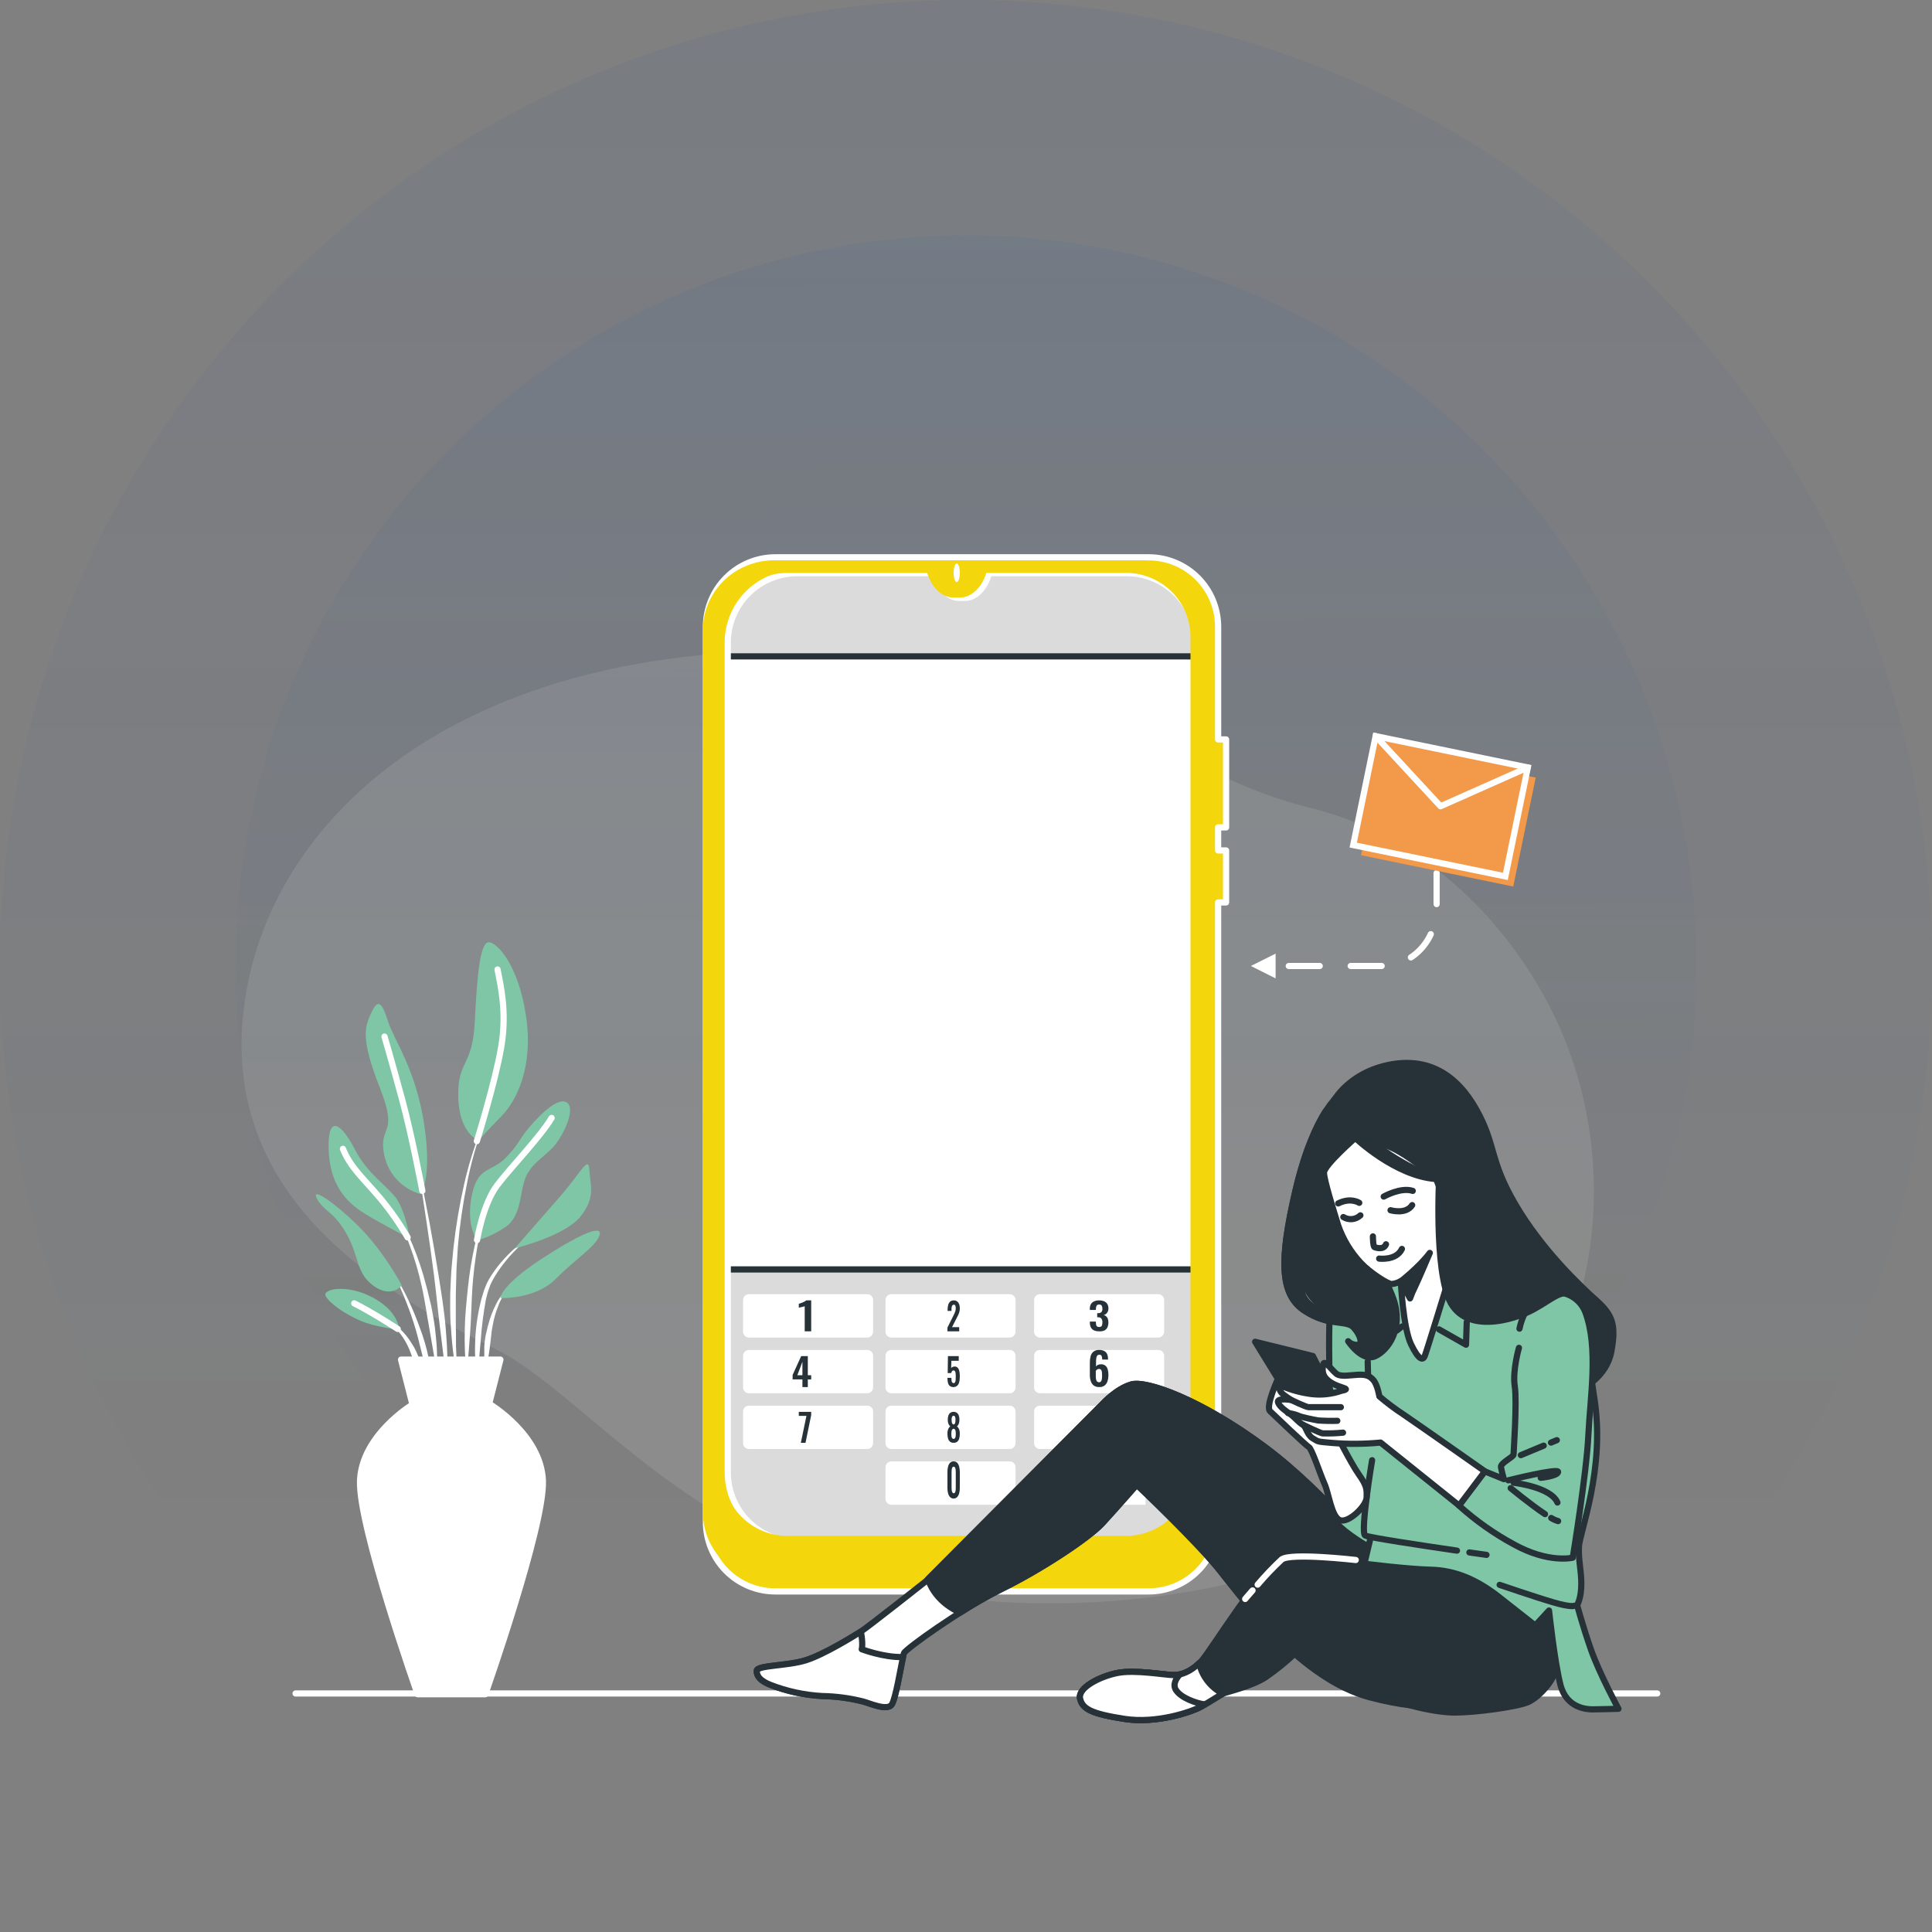 <svg width="312" height="312" viewBox="0 0 312 312" fill="none" xmlns="http://www.w3.org/2000/svg">
<rect x="0" y="0" width="312" height="312" fill="#808080" stroke="none"/>
<circle opacity="0.1" cx="156" cy="156" r="156" fill="url(#paint0_linear_1047_732)"/>
<circle opacity="0.1" cx="156" cy="156" r="118" fill="url(#paint1_linear_1047_732)"/>
<path d="M251.9 165.996C245.444 151.395 231.781 135.498 211.972 130.571C182.042 123.126 179.069 104.111 124.98 105.113C117.086 105.232 109.225 106.018 101.535 107.458C97.773 108.171 94.072 109.072 90.454 110.153C58.556 119.681 41.354 141.394 39.215 164.335C36.404 194.51 62.939 209.279 80.203 217.964C97.466 226.649 117.565 259.579 170.747 258.919C178.867 258.844 186.957 258.04 194.855 256.52C212.858 252.994 231.308 244.905 242.279 232.853C243.104 231.948 243.892 231.029 244.646 230.075C259.405 211.572 260.707 185.898 251.9 165.996Z" fill="white" fill-opacity="0.1"/>
<path d="M78.183 181.408C78.186 181.397 78.186 181.384 78.182 181.373C78.177 181.362 78.169 181.353 78.159 181.347C78.148 181.342 78.135 181.342 78.123 181.346C78.112 181.35 78.103 181.359 78.097 181.37C76.776 184.545 75.728 187.828 74.967 191.182C74.205 194.536 73.631 197.93 73.248 201.348L73.002 203.92C72.964 204.346 72.917 204.777 72.888 205.208L72.817 206.496C72.78 207.353 72.728 208.215 72.704 209.076V211.657L72.732 212.95C72.732 213.381 72.78 213.807 72.813 214.238C72.874 215.095 72.926 215.957 73.007 216.814C73.173 218.523 73.428 220.228 73.694 221.923C73.696 221.934 73.702 221.944 73.71 221.951C73.719 221.958 73.73 221.961 73.741 221.961C73.747 221.961 73.753 221.96 73.758 221.958C73.764 221.955 73.769 221.952 73.773 221.947C73.777 221.943 73.78 221.937 73.782 221.932C73.784 221.926 73.784 221.92 73.784 221.914C73.784 221.052 73.741 220.195 73.722 219.338C73.703 218.481 73.623 217.633 73.637 216.776C73.651 215.919 73.637 215.067 73.608 214.209V212.931V211.652V209.091L73.679 206.534L73.708 205.255C73.708 204.829 73.755 204.403 73.779 203.977L73.935 201.419C74.226 198.014 74.71 194.627 75.384 191.276C76.028 187.912 76.965 184.61 78.183 181.408Z" fill="white"/>
<path d="M78.547 194.79C78.55 194.779 78.549 194.768 78.544 194.758C78.538 194.748 78.529 194.741 78.519 194.738C78.514 194.736 78.508 194.734 78.502 194.734C78.496 194.734 78.491 194.735 78.485 194.738C78.48 194.74 78.475 194.743 78.471 194.747C78.467 194.751 78.464 194.756 78.462 194.762C76.998 199.032 76.026 203.454 75.564 207.945C75.337 210.184 75.091 212.424 75.057 214.678C74.999 216.932 75.078 219.187 75.294 221.431C75.296 221.441 75.301 221.451 75.309 221.459C75.316 221.466 75.326 221.472 75.337 221.473C75.349 221.473 75.36 221.469 75.369 221.461C75.377 221.453 75.383 221.442 75.384 221.431C75.645 219.191 75.806 216.951 75.957 214.716C76.109 212.481 76.137 210.241 76.284 208.006C76.597 203.537 77.355 199.109 78.547 194.79Z" fill="white"/>
<path d="M85.968 199.502C85.964 199.498 85.959 199.494 85.954 199.492C85.948 199.49 85.943 199.489 85.937 199.489C85.931 199.489 85.925 199.49 85.92 199.492C85.915 199.494 85.91 199.498 85.906 199.502C84.05 200.693 82.378 202.15 80.944 203.825C80.222 204.669 79.573 205.572 79.002 206.524L78.604 207.277L78.292 208.058C78.188 208.317 78.097 208.581 78.022 208.849C77.941 209.114 77.851 209.379 77.78 209.649C77.21 211.792 76.865 213.989 76.753 216.203C76.643 218.403 76.725 220.609 76.999 222.795C77 222.804 77.004 222.813 77.011 222.82C77.018 222.827 77.027 222.831 77.037 222.832C77.043 222.834 77.049 222.834 77.054 222.833C77.06 222.832 77.065 222.829 77.07 222.825C77.075 222.822 77.078 222.817 77.081 222.812C77.083 222.806 77.084 222.8 77.084 222.795L77.648 216.269C77.804 214.11 78.081 211.962 78.476 209.834C78.533 209.574 78.609 209.313 78.675 209.053C78.738 208.793 78.816 208.537 78.907 208.286L79.172 207.533L79.513 206.818C80.03 205.871 80.624 204.968 81.289 204.119C82.613 202.389 84.183 200.863 85.949 199.587C85.958 199.585 85.966 199.581 85.973 199.574C85.98 199.568 85.984 199.56 85.986 199.551C85.989 199.541 85.988 199.532 85.984 199.523C85.981 199.515 85.975 199.507 85.968 199.502Z" fill="white"/>
<path d="M82.378 207.883C81.412 208.587 80.636 209.519 80.12 210.597C79.577 211.652 79.153 212.763 78.855 213.911C78.765 214.195 78.699 214.484 78.637 214.773L78.429 215.644C78.321 216.227 78.248 216.815 78.211 217.406C78.211 217.998 78.211 218.59 78.211 219.177C78.262 219.768 78.344 220.356 78.457 220.938C78.46 220.948 78.464 220.956 78.471 220.963C78.478 220.969 78.486 220.974 78.495 220.976C78.501 220.978 78.507 220.978 78.513 220.977C78.519 220.975 78.525 220.973 78.53 220.969C78.535 220.966 78.539 220.961 78.542 220.956C78.545 220.95 78.547 220.945 78.547 220.938C78.686 220.367 78.79 219.789 78.86 219.205C78.955 218.632 79.045 218.059 79.111 217.491C79.177 216.923 79.272 216.355 79.314 215.782C79.357 215.209 79.438 214.636 79.561 214.077C79.754 212.948 80.072 211.845 80.508 210.786C80.906 209.703 81.555 208.729 82.402 207.945C82.407 207.936 82.41 207.926 82.41 207.916C82.41 207.906 82.407 207.896 82.402 207.888C82.395 207.884 82.386 207.882 82.378 207.883Z" fill="white"/>
<path d="M71.97 214.418C71.729 211.525 71.25 208.655 70.796 205.79C70.341 202.925 69.849 200.065 69.318 197.21C68.788 194.354 68.21 191.527 67.595 188.686C67.591 188.675 67.584 188.666 67.575 188.66C67.565 188.654 67.554 188.651 67.543 188.653C67.531 188.655 67.52 188.662 67.513 188.672C67.506 188.681 67.503 188.693 67.505 188.705C68.002 191.546 68.452 194.425 68.873 197.29C69.295 200.155 69.716 203.025 70.081 205.894C70.445 208.764 70.71 211.652 71.07 214.517L72.131 223.14C72.131 223.151 72.136 223.162 72.144 223.17C72.152 223.178 72.162 223.183 72.174 223.183C72.186 223.183 72.197 223.179 72.206 223.171C72.214 223.163 72.22 223.152 72.221 223.14C72.254 222.411 72.254 221.686 72.273 220.957C72.292 220.228 72.245 219.503 72.231 218.774C72.202 217.316 72.079 215.867 71.97 214.418Z" fill="white"/>
<path d="M70.232 214.375C70.081 213.229 69.868 212.088 69.65 210.952L69.242 209.261C69.11 208.698 68.982 208.134 68.816 207.575C68.244 205.33 67.509 203.128 66.619 200.989L66.269 200.193L65.885 199.412C65.639 198.886 65.341 198.389 65.061 197.882C64.492 196.867 63.788 195.933 62.968 195.107C62.96 195.1 62.949 195.096 62.937 195.096C62.926 195.096 62.915 195.1 62.907 195.107C62.898 195.116 62.893 195.128 62.893 195.14C62.893 195.153 62.898 195.165 62.907 195.174C63.663 196.031 64.3 196.987 64.801 198.015C65.052 198.526 65.317 199.033 65.535 199.568L65.876 200.354L66.174 201.159C66.978 203.304 67.624 205.506 68.106 207.746C68.371 208.863 68.546 210 68.759 211.122L69.029 212.817C69.129 213.386 69.252 213.944 69.328 214.513C69.512 215.644 69.721 216.776 69.915 217.908C70.109 219.039 70.298 220.181 70.54 221.312C70.541 221.323 70.546 221.333 70.554 221.34C70.562 221.347 70.572 221.35 70.582 221.35C70.594 221.35 70.606 221.346 70.614 221.338C70.623 221.33 70.629 221.319 70.63 221.308C70.63 220.149 70.603 218.992 70.549 217.837C70.493 216.677 70.355 215.531 70.232 214.375Z" fill="white"/>
<path d="M67.836 214.527C67.301 213.007 66.681 211.52 66.004 210.061C65.32 208.605 64.548 207.191 63.693 205.828C63.686 205.818 63.676 205.811 63.665 205.808C63.653 205.805 63.641 205.808 63.631 205.814C63.621 205.82 63.614 205.83 63.611 205.842C63.609 205.853 63.611 205.865 63.617 205.875C64.359 207.289 65.017 208.745 65.587 210.237C66.174 211.719 66.704 213.225 67.149 214.749C67.594 216.274 67.926 217.832 68.333 219.361C68.74 220.891 69.105 222.444 69.574 223.993C69.577 224.002 69.582 224.01 69.59 224.016C69.598 224.022 69.607 224.025 69.617 224.026C69.623 224.026 69.629 224.026 69.634 224.024C69.64 224.022 69.645 224.019 69.65 224.015C69.654 224.011 69.658 224.006 69.66 224.001C69.663 223.995 69.664 223.989 69.664 223.983C69.675 222.364 69.516 220.749 69.19 219.163C68.865 217.583 68.412 216.033 67.836 214.527Z" fill="white"/>
<path d="M67.737 219.589C67.44 218.641 67.012 217.741 66.463 216.913C65.948 216.067 65.323 215.291 64.607 214.607C64.238 214.277 63.842 213.98 63.423 213.717C63.01 213.45 62.56 213.245 62.087 213.111C62.077 213.108 62.065 213.109 62.056 213.115C62.046 213.12 62.039 213.129 62.035 213.139C62.029 213.148 62.026 213.158 62.026 213.168C62.026 213.178 62.029 213.188 62.035 213.196C62.89 213.605 63.648 214.193 64.256 214.92C64.873 215.63 65.393 216.418 65.805 217.264C66.24 218.097 66.468 219.016 66.851 219.873C67.022 220.313 67.187 220.754 67.382 221.194C67.547 221.651 67.741 222.097 67.964 222.529C67.969 222.537 67.975 222.542 67.982 222.547C67.99 222.551 67.998 222.553 68.007 222.553C68.018 222.553 68.03 222.549 68.038 222.541C68.047 222.533 68.053 222.522 68.054 222.51C68.068 222.016 68.049 221.521 67.997 221.028C67.954 220.55 67.855 220.067 67.737 219.589Z" fill="white"/>
<path d="M67.916 192.83C66.469 192.425 65.16 191.633 64.131 190.539C63.101 189.445 62.389 188.09 62.073 186.622C60.979 181.512 64.507 183.705 61.344 175.669C58.181 167.633 58.91 165.81 59.99 163.499C61.069 161.188 61.694 161.918 62.67 164.958C63.645 167.998 67.187 172.747 68.513 181.635C69.839 190.524 67.916 192.83 67.916 192.83Z" fill="#7FC6A6"/>
<path d="M77.288 184.188C77.288 184.188 74.124 183.094 74.001 177.132C73.878 171.17 76.312 172.397 76.677 164.958C77.041 157.519 77.529 152.3 78.869 152.172C80.209 152.045 83.737 155.833 84.954 164.115C86.171 172.397 83.373 177.847 80.939 180.3C78.505 182.753 77.288 184.188 77.288 184.188Z" fill="#7FC6A6"/>
<path d="M66.212 200.013C66.212 200.013 65.483 195.628 64.019 193.559C62.556 191.49 59.398 189.667 57.328 185.651C55.259 181.635 52.948 179.685 53.067 185.405C53.185 191.125 55.728 194.047 58.91 195.993C62.092 197.939 66.212 200.013 66.212 200.013Z" fill="#7FC6A6"/>
<path d="M64.872 207.556C64.872 207.556 61.95 201.959 57.693 197.821C53.436 193.682 50.046 191.613 51.244 193.682C52.442 195.751 53.919 195.628 55.979 199.279C58.039 202.93 57.452 205.61 60.368 207.679C63.285 209.749 64.872 207.556 64.872 207.556Z" fill="#7FC6A6"/>
<path d="M64.507 214.74C64.389 214.371 64.266 211.695 60.127 209.503C55.988 207.31 52.077 208.167 52.579 209.261C53.081 210.355 55.624 212.183 58.181 213.277C60.738 214.371 64.507 214.74 64.507 214.74Z" fill="#7FC6A6"/>
<path d="M77.037 200.255C77.037 200.255 75.209 197.944 76.184 193.076C77.16 188.208 79.357 189.425 81.772 186.868C84.187 184.311 83.718 183.946 86.152 181.271C88.586 178.595 90.778 177.132 91.749 178.226C92.72 179.32 91.276 182.729 89.803 184.675C88.33 186.622 86.015 187.597 84.935 190.031C83.855 192.465 84.348 196.362 81.545 198.209C78.741 200.056 77.037 200.255 77.037 200.255Z" fill="#7FC6A6"/>
<path d="M83.131 201.595C83.131 201.595 87.511 196.604 90.674 192.953C93.838 189.302 95.055 186.503 95.178 188.937C95.301 191.371 96.272 193.317 93.719 196.48C91.167 199.644 83.131 201.595 83.131 201.595Z" fill="#7FC6A6"/>
<path d="M80.825 209.626C80.825 209.626 80.707 207.679 87.644 203.176C94.581 198.673 97.489 197.821 96.759 199.629C96.03 201.438 92.971 203.28 89.704 206.567C86.436 209.853 80.825 209.626 80.825 209.626Z" fill="#7FC6A6"/>
<path d="M68.206 192.313C68.206 192.313 66.577 183.582 64.891 177.374C63.205 171.166 62.092 167.396 62.092 167.396" stroke="white" stroke-linecap="round" stroke-linejoin="round"/>
<path d="M77.008 184.283C77.008 184.283 79.963 174.812 80.939 169.096C81.914 163.381 80.825 159.119 80.351 156.562" stroke="white" stroke-linecap="round" stroke-linejoin="round"/>
<path d="M65.828 199.828C64.517 197.576 63.017 195.439 61.344 193.44C58.669 190.273 56.609 188.573 55.382 185.528" stroke="white" stroke-linecap="round" stroke-linejoin="round"/>
<path d="M77.037 200.255C77.037 200.255 77.984 194.411 80.318 191.371C82.653 188.331 87.256 183.582 89.083 180.537" stroke="white" stroke-linecap="round" stroke-linejoin="round"/>
<path d="M64.223 214.607C64.223 214.607 60.127 211.936 57.205 210.478" stroke="white" stroke-linecap="round" stroke-linejoin="round"/>
<path d="M87.672 239.136C87.398 231.749 79.191 226.824 79.191 226.824H66.619C66.619 226.824 58.413 231.744 58.143 239.136C57.873 246.528 67.443 273.599 67.443 273.599H78.372C78.372 273.599 87.928 246.509 87.672 239.136Z" fill="white" stroke="white" stroke-linecap="round" stroke-linejoin="round"/>
<path d="M80.811 219.565H64.763L66.614 226.829H78.959L80.811 219.565Z" fill="white" stroke="white" stroke-linecap="round" stroke-linejoin="round"/>
<path d="M267.627 273.479H47.734" stroke="white" stroke-linecap="round" stroke-linejoin="round"/>
<path d="M232 131V146.64C231.999 149.122 231.081 151.503 229.449 153.259C227.816 155.014 225.602 156 223.293 156H205" stroke="white" stroke-linecap="round" stroke-linejoin="round" stroke-dasharray="5 5"/>
<path d="M206 154L202 155.998L206 158V154Z" fill="white"/>
<path d="M248 125.576L223.427 120.518L219.807 138.11L244.379 143.167L248 125.576Z" fill="#F2994A"/>
<path d="M246.725 123.938L222.152 118.88L218.532 136.472L243.104 141.529L246.725 123.938Z" fill="#F2994A" stroke="white" stroke-miterlimit="10"/>
<path d="M222.155 118.877L232.63 130.203L246.727 123.936" stroke="white" stroke-linecap="round" stroke-linejoin="round"/>
<path d="M132 139H130V143H132V139Z" stroke="#263238" stroke-linecap="round" stroke-linejoin="round"/>
<path d="M193 99.102V241.902C193 243.785 192.251 245.59 190.918 246.921C189.585 248.252 187.777 249 185.892 249H124.104C122.219 248.999 120.412 248.251 119.08 246.92C117.748 245.589 117 243.784 117 241.902V99.102C116.999 98.17 117.182 97.246 117.538 96.385C117.895 95.523 118.418 94.74 119.078 94.081C119.737 93.421 120.521 92.898 121.383 92.541C122.246 92.184 123.17 92 124.104 92H150.624L150.645 92.079C151.307 94.456 152.826 96.002 154.515 96.002H155.485C157.149 96.002 158.693 94.456 159.355 92.079L159.38 92H185.892C186.826 92 187.751 92.184 188.613 92.541C189.476 92.898 190.26 93.421 190.92 94.08C191.58 94.74 192.103 95.523 192.46 96.385C192.817 97.246 193.001 98.169 193 99.102Z" fill="white" stroke="#263238" stroke-miterlimit="10"/>
<path d="M117 205V241.97C117 243.834 117.748 245.621 119.08 246.939C120.412 248.258 122.219 248.999 124.104 249H185.892C187.777 249 189.585 248.259 190.918 246.941C192.251 245.623 193 243.834 193 241.97V205H117Z" fill="#DBDBDB" stroke="#263238" stroke-linecap="round" stroke-linejoin="round"/>
<path d="M140.048 209H120.952C120.426 209 120 209.423 120 209.945V215.055C120 215.577 120.426 216 120.952 216H140.048C140.574 216 141 215.577 141 215.055V209.945C141 209.423 140.574 209 140.048 209Z" fill="white"/>
<path d="M163.048 209H143.952C143.426 209 143 209.423 143 209.945V215.055C143 215.577 143.426 216 143.952 216H163.048C163.574 216 164 215.577 164 215.055V209.945C164 209.423 163.574 209 163.048 209Z" fill="white"/>
<path d="M187.048 209H167.952C167.426 209 167 209.423 167 209.945V215.055C167 215.577 167.426 216 167.952 216H187.048C187.574 216 188 215.577 188 215.055V209.945C188 209.423 187.574 209 187.048 209Z" fill="white"/>
<path d="M140.048 218H120.952C120.426 218 120 218.423 120 218.945V224.055C120 224.577 120.426 225 120.952 225H140.048C140.574 225 141 224.577 141 224.055V218.945C141 218.423 140.574 218 140.048 218Z" fill="white"/>
<path d="M163.048 218H143.952C143.426 218 143 218.423 143 218.945V224.055C143 224.577 143.426 225 143.952 225H163.048C163.574 225 164 224.577 164 224.055V218.945C164 218.423 163.574 218 163.048 218Z" fill="white"/>
<path d="M187.048 218H167.952C167.426 218 167 218.423 167 218.945V224.055C167 224.577 167.426 225 167.952 225H187.048C187.574 225 188 224.577 188 224.055V218.945C188 218.423 187.574 218 187.048 218Z" fill="white"/>
<path d="M140.048 227H120.952C120.426 227 120 227.423 120 227.945V233.055C120 233.577 120.426 234 120.952 234H140.048C140.574 234 141 233.577 141 233.055V227.945C141 227.423 140.574 227 140.048 227Z" fill="white"/>
<path d="M163.048 227H143.952C143.426 227 143 227.423 143 227.945V233.055C143 233.577 143.426 234 143.952 234H163.048C163.574 234 164 233.577 164 233.055V227.945C164 227.423 163.574 227 163.048 227Z" fill="white"/>
<path d="M187.048 227H167.952C167.426 227 167 227.423 167 227.945V233.055C167 233.577 167.426 234 167.952 234H187.048C187.574 234 188 233.577 188 233.055V227.945C188 227.423 187.574 227 187.048 227Z" fill="white"/>
<path d="M163.048 236H143.952C143.426 236 143 236.423 143 236.945V242.055C143 242.577 143.426 243 143.952 243H163.048C163.574 243 164 242.577 164 242.055V236.945C164 236.423 163.574 236 163.048 236Z" fill="white"/>
<path d="M185 243H171.84L169 239.737L171.84 236H185V243Z" fill="white"/>
<path d="M193 106V99.228C193 97.311 192.251 95.473 190.918 94.117C189.585 92.762 187.777 92 185.892 92H159.38L159.355 92.08C158.693 94.501 157.17 96.076 155.485 96.076H154.515C152.826 96.076 151.307 94.501 150.645 92.08L150.624 92H124.104C122.22 92 120.413 92.761 119.081 94.116C117.748 95.471 117 97.308 117 99.224V105.996L193 106Z" fill="#DBDBDB" stroke="#263238" stroke-linecap="round" stroke-linejoin="round"/>
<path d="M198 133.622V119.411H196.716V101.217C196.716 98.242 195.533 95.389 193.428 93.285C191.324 91.182 188.469 90 185.492 90H125.219C123.746 90 122.286 90.29 120.925 90.854C119.563 91.418 118.326 92.244 117.285 93.286C116.243 94.327 115.416 95.564 114.853 96.925C114.289 98.286 113.999 99.744 114 101.217V245.787C113.999 247.26 114.289 248.718 114.853 250.079C115.417 251.439 116.243 252.676 117.285 253.717C118.327 254.758 119.564 255.584 120.925 256.148C122.287 256.711 123.746 257.001 125.219 257H185.492C186.966 257.001 188.425 256.711 189.787 256.148C191.149 255.584 192.386 254.759 193.428 253.717C194.47 252.676 195.297 251.44 195.861 250.079C196.425 248.718 196.716 247.26 196.716 245.787V145.733H198V137.336H196.716V133.609L198 133.622ZM193.19 237.775C193.19 239.248 192.9 240.707 192.336 242.068C191.772 243.428 190.945 244.665 189.903 245.707C188.86 246.748 187.623 247.574 186.262 248.138C184.9 248.702 183.44 248.992 181.966 248.992H128.745C125.769 248.991 122.915 247.809 120.812 245.705C118.708 243.602 117.526 240.749 117.526 237.775V103.78C117.525 102.307 117.814 100.848 118.377 99.487C118.941 98.125 119.767 96.888 120.809 95.846C121.851 94.804 123.088 93.977 124.45 93.413C125.811 92.849 127.271 92.559 128.745 92.559H151.001L151.022 92.638C151.681 95.006 153.193 96.546 154.875 96.546H155.84C157.498 96.546 159.035 95.006 159.694 92.638L159.718 92.559H181.966C183.441 92.558 184.901 92.848 186.263 93.412C187.625 93.976 188.863 94.802 189.905 95.844C190.948 96.887 191.774 98.124 192.338 99.486C192.901 100.847 193.191 102.306 193.19 103.78V237.775Z" fill="#F4D60C" stroke="white" stroke-linecap="round" stroke-linejoin="round"/>
<path d="M184.059 91H124.945C122.043 91 119.26 92.14 117.207 94.169C115.155 96.198 114.001 98.951 114 101.821V244.179C114 245.6 114.283 247.008 114.833 248.321C115.383 249.634 116.19 250.827 117.206 251.832C118.222 252.837 119.429 253.634 120.757 254.177C122.085 254.721 123.508 255.001 124.945 255H184.059C185.496 255.001 186.919 254.721 188.247 254.177C189.574 253.634 190.781 252.837 191.797 251.832C192.813 250.827 193.619 249.634 194.168 248.321C194.718 247.007 195.001 245.6 195 244.179V101.821C195 98.951 193.847 96.199 191.796 94.169C189.744 92.14 186.961 91 184.059 91ZM192.751 237.708C192.751 240.578 191.598 243.331 189.546 245.361C187.495 247.391 184.712 248.532 181.81 248.533H127.194C125.757 248.533 124.334 248.253 123.006 247.709C121.679 247.165 120.472 246.367 119.456 245.362C118.44 244.357 117.635 243.163 117.085 241.85C116.536 240.537 116.253 239.129 116.253 237.708V102.84C116.252 101.419 116.534 100.012 117.084 98.698C117.633 97.385 118.438 96.192 119.454 95.186C120.469 94.181 121.675 93.383 123.003 92.839C124.33 92.295 125.753 92.015 127.19 92.015H150.098L150.119 92.094C150.785 94.463 152.314 96.005 154.014 96.005H154.99C156.666 96.005 158.22 94.463 158.886 92.094L158.911 92.015H181.81C184.712 92.015 187.494 93.155 189.546 95.184C191.598 97.214 192.751 99.966 192.751 102.836V237.708Z" fill="#F4D60C" stroke="#F4D60C" stroke-linecap="round" stroke-linejoin="round"/>
<path d="M155 92.506C155 92.209 154.971 91.918 154.917 91.67C154.862 91.423 154.784 91.23 154.692 91.115C154.601 91.001 154.5 90.971 154.403 91.028C154.306 91.086 154.216 91.229 154.146 91.439C154.076 91.65 154.029 91.917 154.01 92.209C153.99 92.5 154 92.802 154.038 93.077C154.077 93.351 154.141 93.585 154.223 93.75C154.306 93.914 154.403 94.001 154.502 94C154.634 94 154.761 93.843 154.854 93.562C154.948 93.282 155 92.902 155 92.506Z" fill="white"/>
<path d="M179.211 239.502L180.851 237.209C180.946 237.077 181 236.897 181 236.709C181 236.521 180.947 236.341 180.853 236.208C180.758 236.075 180.63 236 180.496 236C180.362 236 180.234 236.074 180.139 236.206L178.498 238.504L176.861 236.206C176.814 236.14 176.759 236.089 176.697 236.053C176.636 236.018 176.57 236 176.504 236C176.37 236 176.242 236.075 176.147 236.208C176.053 236.341 176 236.521 176 236.709C176 236.897 176.054 237.077 176.149 237.209L177.786 239.502L176.149 241.795C176.102 241.86 176.064 241.938 176.039 242.023C176.013 242.109 176 242.201 176 242.294C176 242.387 176.013 242.478 176.039 242.564C176.064 242.65 176.102 242.728 176.149 242.793C176.195 242.859 176.25 242.912 176.312 242.948C176.373 242.983 176.439 243.001 176.505 243C176.571 243.001 176.637 242.983 176.698 242.947C176.76 242.911 176.815 242.859 176.861 242.793L178.498 240.5L180.139 242.793C180.185 242.859 180.24 242.912 180.302 242.948C180.363 242.983 180.429 243.001 180.495 243C180.561 243 180.627 242.982 180.688 242.947C180.749 242.911 180.805 242.859 180.851 242.793C180.945 242.66 180.997 242.48 180.997 242.294C180.997 242.107 180.945 241.928 180.851 241.795L179.211 239.502Z" fill="#263238"/>
<path d="M129.954 215V210.947L129.772 211L129.477 211.074L129.188 211.136L129 211.185V210.551L129.269 210.465C129.371 210.428 129.487 210.387 129.604 210.337C129.721 210.294 129.833 210.241 129.939 210.181C130.034 210.129 130.121 210.068 130.198 210H131V215H129.954Z" fill="#263238"/>
<path d="M153 214.996V214.398L153.941 212.514L154.139 212.107C154.198 211.978 154.249 211.842 154.289 211.701C154.328 211.555 154.347 211.403 154.346 211.249C154.351 211.107 154.325 210.966 154.27 210.842C154.244 210.793 154.209 210.754 154.168 210.729C154.126 210.703 154.081 210.692 154.035 210.696C153.992 210.692 153.949 210.7 153.909 210.719C153.868 210.738 153.831 210.767 153.8 210.806C153.741 210.884 153.702 210.983 153.687 211.09C153.664 211.224 153.653 211.36 153.656 211.497V211.705H153.028V211.485C153.025 211.223 153.059 210.962 153.129 210.716C153.189 210.503 153.298 210.32 153.442 210.191C153.616 210.057 153.817 209.991 154.019 210.004C154.154 209.99 154.288 210.013 154.415 210.072C154.542 210.131 154.657 210.224 154.753 210.346C154.927 210.61 155.014 210.952 154.998 211.298C155 211.486 154.978 211.673 154.932 211.851C154.888 212.016 154.83 212.174 154.76 212.323C154.687 212.475 154.608 212.63 154.524 212.787L153.743 214.325H154.901V215L153 214.996Z" fill="#263238"/>
<path d="M177.497 214.993C177.194 215.005 176.893 214.947 176.626 214.824C176.408 214.71 176.242 214.538 176.153 214.334C176.047 214.098 175.995 213.847 176.001 213.594V213.426H176.977V213.57C176.977 213.705 176.993 213.84 177.024 213.972C177.041 214.068 177.098 214.155 177.185 214.217C177.276 214.278 177.391 214.308 177.507 214.302C177.627 214.309 177.745 214.278 177.838 214.213C177.919 214.14 177.97 214.047 177.985 213.948C178.015 213.816 178.029 213.681 178.028 213.546C178.039 213.343 177.991 213.142 177.886 212.959C177.829 212.884 177.749 212.822 177.655 212.781C177.561 212.74 177.456 212.721 177.351 212.726H177.19V212.059H177.336C177.436 212.066 177.537 212.055 177.631 212.024C177.724 211.993 177.808 211.945 177.876 211.882C177.992 211.714 178.045 211.521 178.028 211.327C178.038 211.161 177.999 210.995 177.914 210.845C177.871 210.785 177.808 210.736 177.734 210.706C177.659 210.675 177.575 210.663 177.493 210.672C177.41 210.664 177.325 210.678 177.252 210.712C177.179 210.747 177.121 210.8 177.085 210.865C177.009 211.023 176.972 211.193 176.977 211.363V211.544H176.001V211.311C175.991 211.067 176.052 210.824 176.176 210.604C176.284 210.412 176.462 210.256 176.683 210.157C176.933 210.048 177.211 209.994 177.493 210.001C177.778 209.993 178.061 210.046 178.317 210.153C178.536 210.25 178.714 210.403 178.823 210.592C178.949 210.809 179.009 211.049 178.999 211.291C179.011 211.541 178.937 211.788 178.786 212.003C178.662 212.176 178.468 212.304 178.241 212.364C178.392 212.405 178.529 212.477 178.639 212.573C178.761 212.689 178.851 212.827 178.904 212.975C178.971 213.162 179.003 213.356 178.999 213.55C179.005 213.814 178.956 214.077 178.852 214.326C178.765 214.539 178.599 214.723 178.378 214.849C178.108 214.969 177.801 215.019 177.497 214.993Z" fill="#263238"/>
<path d="M129.583 223.996V222.762H128V222.039L129.382 219H130.455V222.088H131V222.766H130.455V224L129.583 223.996ZM128.759 222.088H129.583V219.917L128.759 222.088Z" fill="#263238"/>
<path d="M153.978 223.998C153.768 224.013 153.559 223.95 153.377 223.815C153.235 223.691 153.131 223.507 153.083 223.297C153.025 223.043 152.997 222.779 153 222.514H153.639C153.639 222.662 153.647 222.81 153.665 222.956C153.677 223.065 153.714 223.168 153.77 223.252C153.801 223.289 153.837 223.318 153.878 223.335C153.918 223.353 153.961 223.359 154.003 223.353C154.049 223.359 154.095 223.35 154.136 223.325C154.178 223.301 154.213 223.263 154.24 223.215C154.293 223.099 154.324 222.969 154.329 222.834C154.329 222.668 154.348 222.478 154.348 222.259C154.349 222.092 154.34 221.926 154.323 221.76C154.31 221.64 154.274 221.526 154.217 221.428C154.187 221.387 154.149 221.355 154.108 221.335C154.066 221.314 154.022 221.306 153.978 221.31C153.935 221.31 153.893 221.32 153.853 221.34C153.814 221.36 153.778 221.39 153.748 221.428C153.683 221.516 153.637 221.623 153.614 221.74H153.045L153.083 219H154.827V219.754H153.639L153.601 220.937C153.657 220.858 153.729 220.798 153.808 220.763C153.911 220.716 154.019 220.689 154.128 220.682C154.304 220.661 154.481 220.72 154.626 220.848C154.762 220.982 154.861 221.166 154.91 221.375C154.973 221.638 155.003 221.911 155 222.186C155.001 222.427 154.988 222.668 154.961 222.907C154.938 223.107 154.886 223.299 154.808 223.475C154.732 223.635 154.621 223.765 154.489 223.848C154.33 223.949 154.155 224 153.978 223.998Z" fill="#263238"/>
<path d="M177.481 223.994C177.176 224.009 176.875 223.921 176.624 223.743C176.404 223.566 176.241 223.326 176.155 223.053C176.051 222.742 175.998 222.416 176 222.087V220.031C175.996 219.683 176.039 219.337 176.127 219.002C176.203 218.713 176.367 218.458 176.595 218.273C176.859 218.078 177.18 217.982 177.505 218.003C177.785 217.991 178.063 218.05 178.315 218.177C178.521 218.277 178.686 218.448 178.784 218.659C178.889 218.914 178.941 219.189 178.934 219.466C178.932 219.482 178.932 219.498 178.934 219.514V219.557H177.997C178.006 219.358 177.975 219.159 177.903 218.973C177.864 218.904 177.805 218.848 177.735 218.813C177.665 218.777 177.587 218.764 177.509 218.775C177.455 218.773 177.401 218.782 177.35 218.802C177.299 218.822 177.253 218.852 177.214 218.891C177.128 219.001 177.071 219.133 177.05 219.273C177.012 219.505 176.995 219.741 176.998 219.977V220.682C177.071 220.565 177.175 220.473 177.298 220.417C177.446 220.349 177.606 220.316 177.767 220.32C178.027 220.3 178.285 220.373 178.498 220.528C178.684 220.683 178.818 220.894 178.882 221.131C178.965 221.416 179.005 221.713 178.999 222.01C179.004 222.357 178.956 222.702 178.859 223.034C178.776 223.314 178.613 223.561 178.39 223.743C178.126 223.935 177.803 224.024 177.481 223.994ZM177.481 223.222C177.539 223.226 177.597 223.216 177.65 223.194C177.704 223.171 177.752 223.136 177.79 223.092C177.868 222.986 177.918 222.861 177.936 222.729C177.966 222.549 177.98 222.367 177.978 222.184C177.98 221.995 177.973 221.807 177.954 221.619C177.947 221.476 177.902 221.337 177.823 221.218C177.78 221.167 177.726 221.127 177.665 221.102C177.603 221.077 177.537 221.067 177.472 221.073C177.396 221.073 177.321 221.088 177.252 221.117C177.188 221.147 177.129 221.188 177.078 221.238C177.032 221.28 176.993 221.328 176.961 221.382V222.305C176.959 222.457 176.975 222.61 177.008 222.758C177.031 222.884 177.086 223 177.167 223.096C177.21 223.138 177.261 223.17 177.317 223.19C177.373 223.21 177.432 223.217 177.491 223.212L177.481 223.222Z" fill="#263238"/>
<path d="M129.327 233L130.233 228.654H129V228H131V228.523L130.083 233H129.327Z" fill="#263238"/>
<path d="M153.995 232.997C153.79 233.01 153.586 232.946 153.41 232.812C153.263 232.687 153.152 232.504 153.095 232.291C153.029 232.041 152.997 231.779 153 231.516C152.998 231.381 153.009 231.247 153.032 231.115C153.05 231.003 153.08 230.896 153.12 230.794C153.159 230.701 153.208 230.614 153.265 230.537C153.322 230.465 153.388 230.404 153.46 230.356C153.342 230.252 153.244 230.115 153.173 229.955C153.09 229.75 153.049 229.52 153.054 229.289C153.049 229.053 153.083 228.817 153.155 228.599C153.219 228.411 153.329 228.254 153.469 228.154C153.633 228.046 153.815 227.994 153.998 228.001C154.182 227.992 154.365 228.046 154.527 228.158C154.666 228.26 154.777 228.416 154.842 228.603C154.913 228.82 154.946 229.054 154.939 229.289C154.943 229.521 154.903 229.751 154.823 229.959C154.754 230.118 154.659 230.255 154.543 230.36C154.614 230.408 154.678 230.469 154.735 230.541C154.792 230.618 154.84 230.705 154.88 230.798C154.92 230.9 154.949 231.007 154.968 231.119C154.991 231.251 155.001 231.385 154.999 231.52C155.005 231.783 154.974 232.045 154.908 232.295C154.849 232.507 154.739 232.69 154.593 232.816C154.413 232.952 154.204 233.015 153.995 232.997ZM153.995 232.367C154.038 232.371 154.082 232.362 154.122 232.341C154.163 232.32 154.199 232.288 154.228 232.246C154.281 232.157 154.316 232.052 154.329 231.941C154.345 231.817 154.353 231.691 154.354 231.564C154.357 231.43 154.349 231.295 154.329 231.163C154.315 231.05 154.278 230.943 154.222 230.854C154.194 230.813 154.159 230.781 154.12 230.76C154.08 230.739 154.038 230.73 153.995 230.734C153.953 230.73 153.91 230.74 153.871 230.761C153.832 230.781 153.797 230.813 153.768 230.854C153.714 230.943 153.677 231.048 153.661 231.159C153.639 231.291 153.629 231.425 153.63 231.56C153.629 231.695 153.638 231.829 153.655 231.962C153.668 232.072 153.706 232.177 153.762 232.262C153.792 232.301 153.829 232.33 153.869 232.348C153.91 232.366 153.953 232.372 153.995 232.367ZM153.995 230.035C154.03 230.035 154.064 230.026 154.096 230.008C154.128 229.99 154.157 229.964 154.181 229.931C154.23 229.852 154.264 229.758 154.278 229.658C154.299 229.526 154.308 229.392 154.307 229.257C154.311 229.101 154.286 228.945 154.234 228.804C154.212 228.748 154.178 228.701 154.135 228.671C154.093 228.64 154.044 228.626 153.995 228.631C153.946 228.628 153.896 228.642 153.853 228.672C153.809 228.703 153.774 228.748 153.749 228.804C153.695 228.942 153.669 229.095 153.674 229.249C153.673 229.384 153.682 229.518 153.702 229.65C153.719 229.752 153.754 229.847 153.806 229.927C153.83 229.96 153.859 229.987 153.892 230.006C153.924 230.024 153.959 230.035 153.995 230.035Z" fill="#263238"/>
<path d="M154.011 241.999C153.813 242.01 153.617 241.935 153.447 241.783C153.299 241.637 153.183 241.43 153.112 241.187C153.035 240.908 152.997 240.609 153 240.307V237.717C152.995 237.411 153.032 237.107 153.109 236.823C153.171 236.577 153.283 236.365 153.428 236.218C153.601 236.064 153.8 235.989 154.002 236.001C154.202 235.989 154.4 236.064 154.572 236.218C154.717 236.365 154.829 236.577 154.891 236.823C154.968 237.107 155.005 237.411 155 237.717V240.307C155.003 240.609 154.965 240.908 154.888 241.187C154.817 241.43 154.701 241.637 154.553 241.783C154.39 241.93 154.202 242.005 154.011 241.999ZM154.011 241.143C154.053 241.148 154.094 241.138 154.132 241.113C154.17 241.089 154.204 241.052 154.231 241.004C154.281 240.907 154.313 240.793 154.327 240.673C154.342 240.547 154.349 240.42 154.349 240.293V237.731C154.35 237.598 154.342 237.464 154.327 237.333C154.316 237.21 154.284 237.094 154.234 236.996C154.207 236.949 154.172 236.912 154.133 236.888C154.095 236.865 154.053 236.856 154.011 236.862C153.969 236.856 153.927 236.865 153.887 236.888C153.848 236.912 153.813 236.949 153.785 236.996C153.735 237.094 153.703 237.21 153.692 237.333C153.677 237.464 153.67 237.598 153.67 237.731V240.293C153.671 240.42 153.679 240.547 153.696 240.673C153.711 240.793 153.745 240.906 153.794 241.004C153.821 241.051 153.854 241.089 153.892 241.113C153.929 241.137 153.97 241.147 154.011 241.143Z" fill="#263238"/>
<path d="M177.507 232.999C177.224 233.008 176.943 232.958 176.689 232.854C176.478 232.764 176.311 232.615 176.214 232.433C176.106 232.22 176.054 231.99 176.061 231.759V231.694H177.012C177.001 231.861 177.035 232.027 177.112 232.18C177.153 232.238 177.214 232.285 177.287 232.315C177.36 232.344 177.441 232.354 177.521 232.345C177.576 232.347 177.631 232.34 177.683 232.324C177.735 232.307 177.782 232.281 177.821 232.248C177.906 232.155 177.961 232.044 177.977 231.927C178.014 231.735 178.03 231.54 178.025 231.345V230.759C177.953 230.855 177.849 230.931 177.725 230.976C177.576 231.031 177.414 231.06 177.25 231.06C176.986 231.077 176.724 231.011 176.513 230.876C176.323 230.742 176.185 230.563 176.118 230.362C175.95 229.843 175.961 229.294 176.152 228.78C176.237 228.553 176.403 228.354 176.627 228.21C176.884 228.062 177.191 227.989 177.502 228.001C177.81 227.99 178.114 228.061 178.372 228.202C178.595 228.343 178.76 228.537 178.847 228.76C178.953 229.018 179.005 229.29 179 229.563V231.289C179.003 231.58 178.96 231.871 178.871 232.152C178.802 232.41 178.623 232.638 178.368 232.792C178.113 232.946 177.799 233.015 177.488 232.987L177.507 232.999ZM177.507 230.43C177.621 230.435 177.735 230.405 177.825 230.346C177.897 230.294 177.96 230.233 178.011 230.165V229.406C178.013 229.272 177.999 229.137 177.968 229.005C177.947 228.903 177.894 228.807 177.816 228.728C177.775 228.692 177.725 228.664 177.67 228.646C177.615 228.628 177.556 228.621 177.497 228.624C177.439 228.621 177.382 228.63 177.328 228.648C177.275 228.667 177.227 228.696 177.188 228.732C177.108 228.82 177.056 228.923 177.036 229.033C177.005 229.183 176.991 229.335 176.993 229.487C176.993 229.659 176.993 229.816 176.993 229.956C177.003 230.075 177.049 230.19 177.126 230.289C177.171 230.34 177.23 230.38 177.299 230.404C177.367 230.429 177.442 230.438 177.516 230.43H177.507Z" fill="#263238"/>
<path d="M222.589 252.092C222.589 252.092 214.374 241.148 204.122 233.553C193.87 225.957 185.086 222.856 182.671 223.58C180.256 224.305 178.149 226.62 178.149 226.62L149.51 255.368C149.51 255.368 140.068 262.826 139.021 263.48C137.975 264.133 133.107 267.173 130.119 268.111C127.131 269.049 122.239 268.902 122.211 269.811C122.182 270.72 122.845 271.421 124.309 272.037C127.018 273.103 129.882 273.727 132.789 273.883C135.008 273.923 137.215 274.217 139.367 274.759C140.385 275.02 143.307 276.36 144.022 275.233C144.737 274.106 145.726 267.656 145.977 266.979C146.228 266.302 155.325 259.767 161.656 256.652C167.987 253.536 175.791 248.422 178.026 245.983C180.261 243.544 183.561 239.775 183.561 239.775C183.561 239.775 193.747 249.411 197.256 253.981C200.765 258.55 206.404 264.157 216.623 268.902C226.842 273.647 230.602 269.773 231.302 265.923C232.003 262.074 222.589 252.092 222.589 252.092Z" fill="white" stroke="#263238" stroke-linecap="round" stroke-linejoin="round"/>
<path d="M204.127 233.553C193.88 225.977 185.091 222.856 182.676 223.581C180.261 224.305 178.149 226.621 178.149 226.621L149.851 255.032C150.462 256.751 151.863 258.967 155.06 260.421C157.202 259.044 159.415 257.779 161.689 256.633C168.044 253.522 175.824 248.403 178.059 245.964C180.294 243.526 183.594 239.756 183.594 239.756C183.594 239.756 193.78 249.393 197.289 253.962C200.798 258.532 210.306 271.227 221.202 274.097C241.261 279.376 240.574 269.148 241.261 265.298C241.947 261.449 222.623 252.096 222.623 252.096C222.623 252.096 214.374 241.148 204.127 233.553Z" fill="#263238" stroke="#263238" stroke-linecap="round" stroke-linejoin="round"/>
<path d="M122.211 269.825C122.182 270.734 122.845 271.435 124.309 272.051C127.018 273.117 129.882 273.741 132.789 273.898C135.008 273.937 137.215 274.231 139.367 274.774C140.385 275.034 143.307 276.374 144.022 275.247C144.637 274.3 145.442 269.38 145.83 267.595C142.71 267.694 139.163 266.335 139.163 266.335C139.163 266.335 139.414 265.545 139.021 263.494C137.979 264.148 133.107 267.188 130.119 268.125C127.131 269.063 122.239 268.916 122.211 269.825Z" fill="white" stroke="#263238" stroke-linecap="round" stroke-linejoin="round"/>
<path d="M257.806 210.009C255.093 207.589 248.994 201.779 244.732 194.52C240.47 187.261 241.635 184.95 238.439 179.22C235.242 173.491 230.597 170.697 224.304 171.956C219.19 172.979 216.566 176.048 215.78 177.165C215.6 177.416 215.416 177.639 215.217 177.89C214.293 178.969 211.386 182.956 209.212 192.29C206.598 203.522 206.693 209.043 210.666 211.657C214.639 214.271 217.442 213.111 218.602 214.37C219.763 215.63 220.156 217.178 219.185 217.178C218.915 217.187 218.647 217.14 218.397 217.039C218.147 216.939 217.92 216.788 217.731 216.596C217.731 216.596 219.961 219.986 222.092 219.016C224.223 218.045 226.643 214.564 225.09 209.914C223.537 205.264 219.379 200.524 218.702 199.653C218.025 198.782 216.666 188.71 216.666 188.71C216.666 188.71 216.765 185.319 220.539 186.484C224.313 187.649 229.451 189.775 231.094 193.166C232.737 196.556 238.841 204.204 244.168 206.524C249.495 208.844 251.607 210.994 253.544 216.676C255.481 222.359 255.481 224.253 255.481 224.253C255.481 224.253 259.454 222.416 260.216 218.253C260.979 214.091 260.514 212.415 257.806 210.009ZM211.035 210.203C209.198 208.172 210.358 204.493 210.358 204.493C209.781 209.701 215.78 212.628 215.78 212.628C215.78 212.628 212.877 212.239 211.035 210.203Z" fill="#263238" stroke="#263238" stroke-linecap="round" stroke-linejoin="round"/>
<path d="M223.039 252.987C223.039 252.987 210.178 250.709 206.991 251.845C203.805 252.982 195.499 266.643 194.021 268.234C192.544 269.825 190.948 270.512 189.58 270.512C188.211 270.512 183.32 269.603 180.479 270.171C177.637 270.739 174.105 272.539 174.446 274.267C174.787 275.995 176.378 276.772 181.615 277.582C186.852 278.391 192.426 276.44 193.903 275.645C195.38 274.849 197.09 273.713 197.549 273.486C198.009 273.258 202.1 272.344 204.373 270.867C206.063 269.701 207.662 268.408 209.155 266.998C209.155 266.998 218.83 271.435 222.471 273.372C226.112 275.309 231.8 276.559 234.986 276.559C238.173 276.559 245.115 275.645 246.825 274.849C248.534 274.054 251.716 270.981 251.716 267.453C251.716 263.925 252.095 258.996 250.94 258.787C249.784 258.579 248.757 259.029 247.625 258.915C246.493 258.801 240.228 255.274 238.628 254.592C237.027 253.91 223.039 252.987 223.039 252.987Z" fill="#263238" stroke="#263238" stroke-linecap="round" stroke-linejoin="round"/>
<path d="M203.099 255.904C204.311 254.478 205.602 253.123 206.968 251.845C208.388 250.709 218.943 251.926 218.943 251.926" stroke="white" stroke-linecap="round" stroke-linejoin="round"/>
<path d="M201.086 258.219C201.086 258.219 201.56 257.646 202.275 256.841" stroke="white" stroke-linecap="round" stroke-linejoin="round"/>
<path d="M193.652 268.58C192.269 269.92 190.811 270.512 189.556 270.512C188.192 270.512 183.296 269.603 180.455 270.171C177.614 270.739 174.081 272.539 174.422 274.267C174.763 275.995 176.354 276.772 181.591 277.582C186.829 278.391 192.402 276.441 193.879 275.645C195.357 274.849 196.976 273.751 197.483 273.505C196.52 273.018 195.677 272.324 195.014 271.473C194.352 270.621 193.887 269.633 193.652 268.58Z" fill="white" stroke="#263238" stroke-linecap="round" stroke-linejoin="round"/>
<path d="M189.892 272.898C189.343 272.008 189.959 271.033 190.532 270.398C190.21 270.472 189.881 270.51 189.551 270.512C188.188 270.512 183.291 269.603 180.45 270.171C177.609 270.739 174.077 272.539 174.417 274.267C174.758 275.995 176.349 276.772 181.587 277.582C186.824 278.391 192.397 276.44 193.875 275.645L194.566 275.261C193.131 275.048 190.693 274.191 189.892 272.898Z" fill="white" stroke="#263238" stroke-linecap="round" stroke-linejoin="round"/>
<path d="M224.981 205.946C224.981 205.946 216.074 206.041 215.103 209.431C214.132 212.822 215.008 229.476 214.909 235.002C214.809 240.528 214.814 244.103 215.491 245.462C216.168 246.821 220.141 249.331 220.43 249.43C220.719 249.53 220.331 252.527 220.331 252.527C220.331 252.527 227.206 253.398 231.08 253.498C234.953 253.597 238.438 255.046 242.023 257.854C245.608 260.662 247.928 262.5 247.928 262.5L250.154 260.08C250.154 260.08 251.03 268.291 251.996 272.079C252.962 275.867 256.257 276.047 257.204 276.047C258.151 276.047 261.367 275.953 261.367 275.953C261.367 275.953 258.27 270.237 256.916 266.364C255.561 262.49 254.69 259.199 254.69 259.199C254.69 259.199 255.367 258.134 255.367 255.809C255.367 253.484 254.894 252.129 254.979 249.809C255.064 247.489 259.241 237.317 257.498 225.986C255.755 214.654 256.333 211.463 252.071 209.237C247.81 207.012 238.519 205.653 235.905 205.449C233.291 205.245 224.981 205.946 224.981 205.946Z" fill="#7FC6A6" stroke="#263238" stroke-linecap="round" stroke-linejoin="round"/>
<path d="M218.688 199.653C218.431 199.112 218.254 198.536 218.162 197.944C216.131 194.548 214.293 191.044 213.81 189.377C213.081 186.854 213.645 182.052 214.023 179.528C212.712 181.612 210.766 185.561 209.198 192.29C206.584 203.522 206.679 209.043 210.652 211.657C214.625 214.271 217.428 213.111 218.588 214.37C219.748 215.63 220.141 217.178 219.171 217.178C218.901 217.187 218.633 217.14 218.383 217.039C218.133 216.939 217.906 216.788 217.717 216.596C217.717 216.596 219.947 219.986 222.078 219.016C224.209 218.045 226.629 214.564 225.076 209.914C223.522 205.264 219.365 200.524 218.688 199.653ZM211.035 210.203C209.198 208.172 210.358 204.493 210.358 204.493C209.781 209.701 215.78 212.628 215.78 212.628C215.78 212.628 212.878 212.239 211.035 210.203Z" fill="#263238" stroke="#263238" stroke-linecap="round" stroke-linejoin="round"/>
<path d="M237.292 250.704L240.053 251.097" stroke="#263238" stroke-linecap="round" stroke-linejoin="round"/>
<path d="M221.581 235.812C221.581 235.812 219.63 247.498 220.459 247.972C221.013 248.289 229.664 249.591 235.285 250.411" stroke="#263238" stroke-linecap="round" stroke-linejoin="round"/>
<path d="M221.283 248.559L220.331 252.518" stroke="#263238" stroke-linecap="round" stroke-linejoin="round"/>
<path d="M242.179 255.941C242.179 255.941 248.023 257.944 250.916 258.783C253.809 259.621 254.231 259.313 254.231 259.313" stroke="#263238" stroke-linecap="round" stroke-linejoin="round"/>
<path d="M232.382 214.678L236.748 217.159L236.866 213.499" stroke="#263238" stroke-linecap="round" stroke-linejoin="round"/>
<path d="M226.42 214.209L225.592 214.858" stroke="#263238" stroke-linecap="round" stroke-linejoin="round"/>
<path d="M220.927 222.117L220.871 219.873" stroke="#263238" stroke-linecap="round" stroke-linejoin="round"/>
<path d="M218.863 183.771C218.863 183.771 213.81 188.184 213.81 189.377C213.81 190.571 215.463 195.808 216.107 197.901C216.895 200.156 218.147 202.22 219.781 203.962C221.254 205.525 224.1 207.362 224.744 207.362C225.261 207.307 225.76 207.145 226.212 206.889C226.212 206.889 226.581 214.422 227.869 217.088C229.157 219.754 229.797 219.66 230.071 219.016C230.346 218.372 233.751 207.258 233.751 207.258L235.403 199.355L231.909 190.358C231.909 190.358 227.041 186.044 223.735 184.94C220.43 183.837 218.863 183.771 218.863 183.771Z" fill="white" stroke="#263238" stroke-linecap="round" stroke-linejoin="round"/>
<path d="M221.713 199.667C221.713 199.667 221.713 201.32 221.988 201.414C222.263 201.509 223.456 201.888 223.825 200.941" stroke="#263238" stroke-linecap="round" stroke-linejoin="round"/>
<path d="M222.722 203.252C222.722 203.252 225.478 203.621 226.397 201.689" stroke="#263238" stroke-linecap="round" stroke-linejoin="round"/>
<path d="M226.212 206.926C226.212 206.926 229.247 204.559 230.9 202.333C230.9 202.333 229.063 206.652 228.532 207.755C228.214 208.378 227.937 209.022 227.704 209.682L226.212 206.926Z" fill="#263238" stroke="#263238" stroke-linecap="round" stroke-linejoin="round"/>
<path d="M224.559 195.443C224.559 195.443 227.041 196.177 228.054 194.615" stroke="#263238" stroke-linecap="round" stroke-linejoin="round"/>
<path d="M223.456 193.237C223.456 193.237 226.212 191.674 228.144 192.318" stroke="#263238" stroke-linecap="round" stroke-linejoin="round"/>
<path d="M216.936 196.542C217.361 196.807 217.862 196.924 218.36 196.874C218.859 196.824 219.327 196.611 219.691 196.267" stroke="#263238" stroke-linecap="round" stroke-linejoin="round"/>
<path d="M219.507 194.245C219.507 194.245 218.129 193.327 216.107 194.34" stroke="#263238" stroke-linecap="round" stroke-linejoin="round"/>
<path d="M245.295 217.661C245.295 217.661 244.23 221.341 244.618 223.86C245.006 226.379 244.424 234.509 244.424 234.898C244.424 235.286 242.293 236.252 242.392 236.929C242.513 237.583 242.671 238.23 242.866 238.866L239.769 237.606L235.602 243.128C238.309 245.576 241.301 247.689 244.514 249.421C250.125 252.518 253.984 251.552 253.984 251.552C253.984 251.552 256.215 237.9 256.504 231.796C256.792 225.692 258.152 217.661 256.03 211.946C254.363 207.485 247.033 206.912 245.38 214.564" fill="#7FC6A6"/>
<path d="M245.295 217.661C245.295 217.661 244.23 221.341 244.618 223.86C245.006 226.379 244.424 234.509 244.424 234.898C244.424 235.286 242.293 236.252 242.392 236.929C242.513 237.583 242.671 238.23 242.866 238.866L239.769 237.606L235.602 243.128C238.309 245.576 241.301 247.689 244.514 249.421C250.125 252.518 253.984 251.552 253.984 251.552C253.984 251.552 256.215 237.9 256.504 231.796C256.792 225.692 258.152 217.661 256.03 211.946C254.363 207.485 247.033 206.912 245.38 214.564" stroke="#263238" stroke-linecap="round" stroke-linejoin="round"/>
<path d="M250.471 232.966L251.413 232.573" stroke="#263238" stroke-linecap="round" stroke-linejoin="round"/>
<path d="M245.603 234.992L249.292 233.458" stroke="#263238" stroke-linecap="round" stroke-linejoin="round"/>
<path d="M243.572 239.06C243.572 239.06 251.707 237.029 251.622 237.706C251.536 238.383 248.814 238.653 248.814 238.653" stroke="#263238" stroke-linecap="round" stroke-linejoin="round"/>
<path d="M244.443 239.448C244.443 239.448 250.447 240.126 251.513 242.645" stroke="#263238" stroke-linecap="round" stroke-linejoin="round"/>
<path d="M250.504 245.14C250.85 245.362 251.226 245.531 251.621 245.642" stroke="#263238" stroke-linecap="round" stroke-linejoin="round"/>
<path d="M243.96 240.32C243.96 240.32 247.151 242.953 249.505 244.52" stroke="#263238" stroke-linecap="round" stroke-linejoin="round"/>
<path d="M206.466 222.472C206.466 222.472 204.283 227.137 205.112 227.904C205.94 228.671 210.893 233.449 211.367 233.686C211.84 233.922 213.195 238.056 213.905 239.647C214.615 241.238 215.027 244.96 216.386 245.491C217.745 246.021 220.648 243.251 220.695 241.83C220.743 240.41 220.695 239.884 219.393 238.042C218.091 236.2 215.131 230.309 215.131 230.309L207.044 221.511L206.466 222.472Z" fill="white" stroke="#263238" stroke-linecap="round" stroke-linejoin="round"/>
<path d="M202.692 216.686L211.84 231.559L218.863 232.507L212.016 218.987L202.692 216.686Z" fill="#263238" stroke="#263238" stroke-linecap="round" stroke-linejoin="round"/>
<path d="M239.798 237.606C239.798 237.606 229.337 230.248 226.629 228.41C225.276 227.526 223.982 226.555 222.755 225.503C222.755 225.503 222.462 223.666 221.808 222.889C221.155 222.112 220.454 221.942 219.194 222.018C217.935 222.094 216.869 222.307 216.097 222.018C215.326 221.729 213.867 219.309 213.678 220.37C213.488 221.431 213.578 222.212 214.549 222.989C215.52 223.765 216.869 224.049 217.258 224.243C217.646 224.438 216.642 224.594 216.642 224.594C215.091 225.139 213.435 225.322 211.803 225.129C210.174 224.92 208.582 224.493 207.067 223.86C206.39 223.666 206.485 224.632 207.261 225.214C208.038 225.797 208.521 226.085 208.521 226.085C208.521 226.085 206.101 225.697 206.39 226.474C206.679 227.25 207.744 227.923 208.422 228.41C209.099 228.898 209.781 229.765 210.358 230.054C210.936 230.342 211.035 231.701 212.006 232.284C212.977 232.866 212.688 232.8 215.165 233.023C217.756 233.231 220.361 233.21 222.949 232.961L235.631 243.128L239.798 237.606Z" fill="white" stroke="#263238" stroke-linecap="round" stroke-linejoin="round"/>
<path d="M208.521 226.085C208.521 226.085 210.941 227.245 211.329 227.245H216.538" stroke="#263238" stroke-linecap="round" stroke-linejoin="round"/>
<path d="M208.01 228.197C208.574 228.265 209.127 228.404 209.657 228.609C209.998 228.837 212.21 229.277 212.892 229.391C213.913 229.461 214.937 229.48 215.96 229.447" stroke="#263238" stroke-linecap="round" stroke-linejoin="round"/>
<path d="M210.358 230.054C210.358 230.054 213.062 231.379 213.573 231.474C214.68 231.504 215.787 231.466 216.888 231.361" stroke="#263238" stroke-linecap="round" stroke-linejoin="round"/>
<path d="M242.118 199.653C238.62 195.902 235.416 191.887 232.534 187.644C232.534 187.644 231.468 202.845 233.793 209.332C236.118 215.819 244.637 213.12 247.639 211.463C250.641 209.805 251.707 208.56 253.544 208.849C249.36 206.282 245.52 203.192 242.118 199.653Z" fill="#263238" stroke="#263238" stroke-linecap="round" stroke-linejoin="round"/>
<path d="M220.312 183.004C216.931 178.988 218.863 183.771 218.863 183.771C218.863 183.771 225.341 189.955 231.909 190.4C231.909 190.386 223.693 187.019 220.312 183.004Z" fill="#263238" stroke="#263238" stroke-linecap="round" stroke-linejoin="round"/>
<defs>
<linearGradient id="paint0_linear_1047_732" x1="156" y1="-147" x2="156" y2="586.114" gradientUnits="userSpaceOnUse">
<stop stop-color="#003D86"/>
<stop offset="0.541" stop-color="#1D4BC1" stop-opacity="0"/>
</linearGradient>
<linearGradient id="paint1_linear_1047_732" x1="156" y1="-134" x2="157.605" y2="518.83" gradientUnits="userSpaceOnUse">
<stop offset="0.084" stop-color="#1D68C1"/>
<stop offset="0.573" stop-color="#003D86" stop-opacity="0"/>
</linearGradient>
</defs>
</svg>
